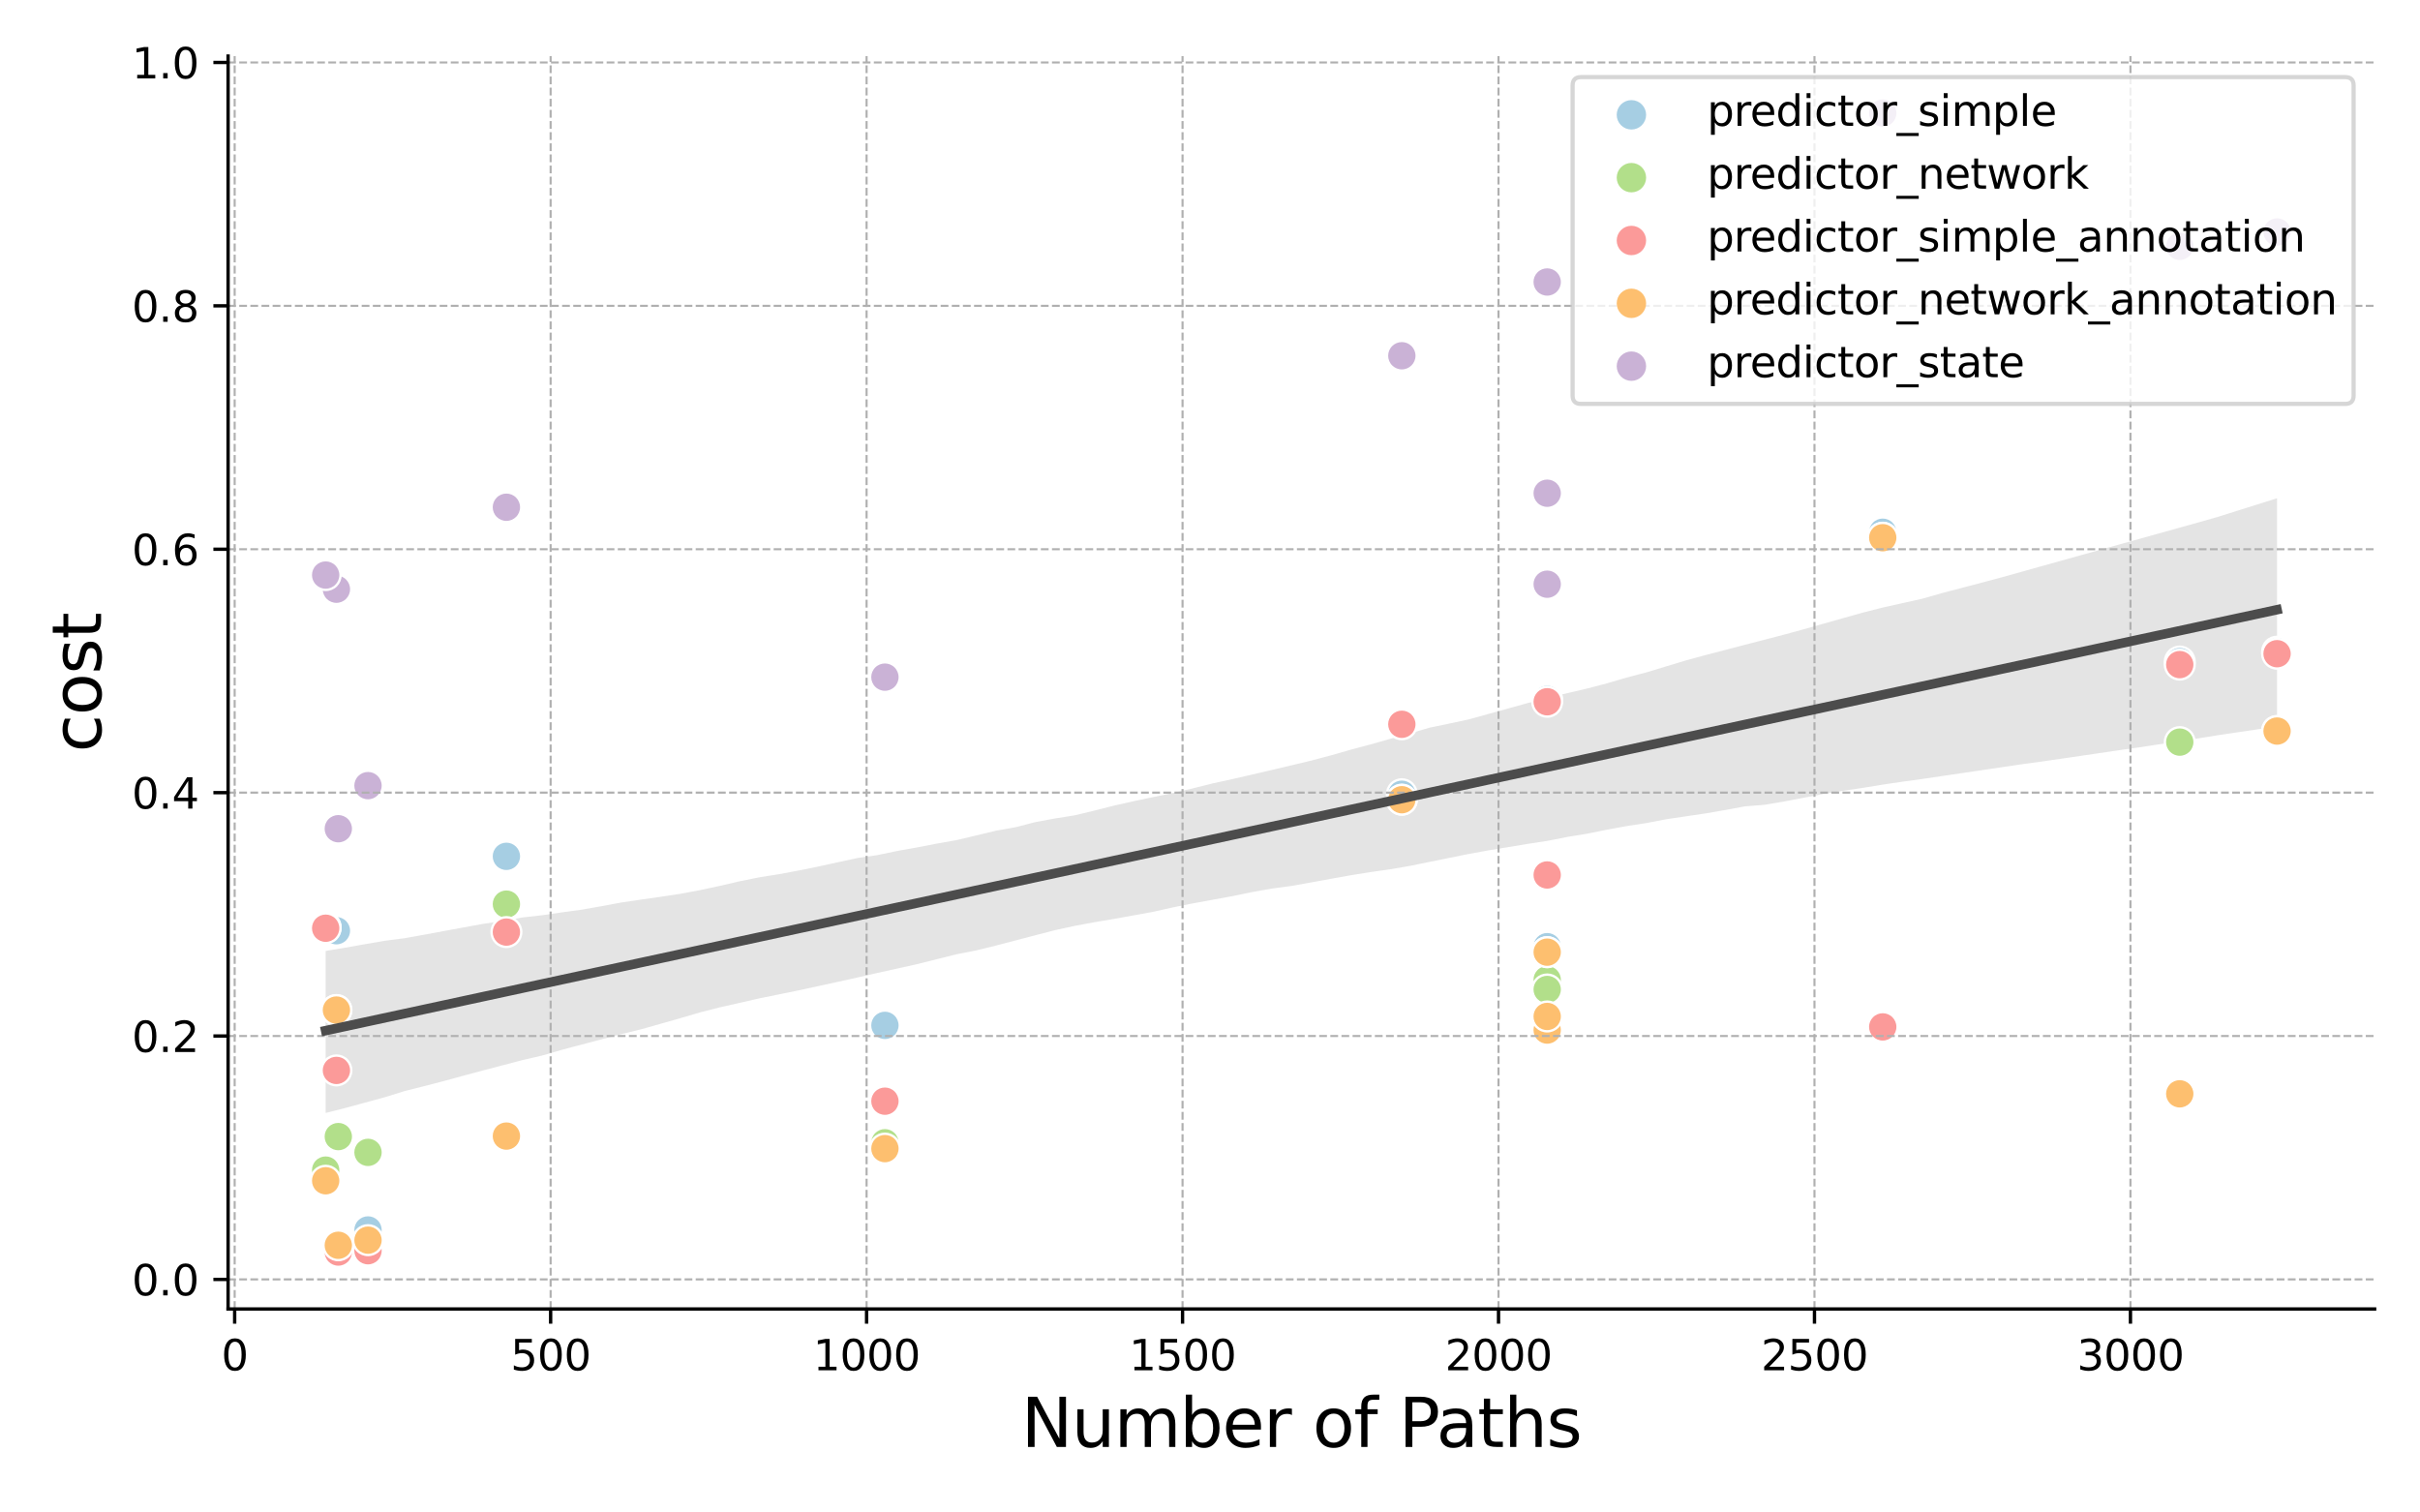 <?xml version="1.0" encoding="utf-8" standalone="no"?>
<!DOCTYPE svg PUBLIC "-//W3C//DTD SVG 1.1//EN"
  "http://www.w3.org/Graphics/SVG/1.1/DTD/svg11.dtd">
<svg xmlns:xlink="http://www.w3.org/1999/xlink" width="576pt" height="360pt" viewBox="0 0 576 360" xmlns="http://www.w3.org/2000/svg" version="1.1">
 <defs>
  <style type="text/css">*{stroke-linejoin: round; stroke-linecap: butt}</style>
 </defs>
 <g id="figure_1">
  <g id="patch_1">
   <path d="M 0 360 
L 576 360 
L 576 0 
L 0 0 
z
" style="fill: #ffffff"/>
  </g>
  <g id="axes_1">
   <g id="patch_2">
    <path d="M 54.29 311.56 
L 565.2 311.56 
L 565.2 13.354 
L 54.29 13.354 
z
" style="fill: #ffffff"/>
   </g>
   <g id="PathCollection_1">
    <defs>
     <path id="mce4af99fe0" d="M 0 3 
C 0.796 3 1.559 2.684 2.121 2.121 
C 2.684 1.559 3 0.796 3 0 
C 3 -0.796 2.684 -1.559 2.121 -2.121 
C 1.559 -2.684 0.796 -3 0 -3 
C -0.796 -3 -1.559 -2.684 -2.121 -2.121 
C -2.684 -1.559 -3 -0.796 -3 0 
C -3 0.796 -2.684 1.559 -2.121 2.121 
C -1.559 2.684 -0.796 3 0 3 
z
" style="stroke: #4c4c4c; stroke-opacity: 0.8"/>
    </defs>
    <g clip-path="url(#p6510acc2e7)">
     <use xlink:href="#mce4af99fe0" x="368.254" y="226.125" style="fill: #4c4c4c; fill-opacity: 0.8; stroke: #4c4c4c; stroke-opacity: 0.8"/>
     <use xlink:href="#mce4af99fe0" x="368.254" y="233.194" style="fill: #4c4c4c; fill-opacity: 0.8; stroke: #4c4c4c; stroke-opacity: 0.8"/>
     <use xlink:href="#mce4af99fe0" x="368.254" y="226.508" style="fill: #4c4c4c; fill-opacity: 0.8; stroke: #4c4c4c; stroke-opacity: 0.8"/>
     <use xlink:href="#mce4af99fe0" x="368.254" y="245.173" style="fill: #4c4c4c; fill-opacity: 0.8; stroke: #4c4c4c; stroke-opacity: 0.8"/>
     <use xlink:href="#mce4af99fe0" x="368.254" y="139.05" style="fill: #4c4c4c; fill-opacity: 0.8; stroke: #4c4c4c; stroke-opacity: 0.8"/>
     <use xlink:href="#mce4af99fe0" x="333.66" y="189.042" style="fill: #4c4c4c; fill-opacity: 0.8; stroke: #4c4c4c; stroke-opacity: 0.8"/>
     <use xlink:href="#mce4af99fe0" x="333.66" y="190.345" style="fill: #4c4c4c; fill-opacity: 0.8; stroke: #4c4c4c; stroke-opacity: 0.8"/>
     <use xlink:href="#mce4af99fe0" x="333.66" y="172.392" style="fill: #4c4c4c; fill-opacity: 0.8; stroke: #4c4c4c; stroke-opacity: 0.8"/>
     <use xlink:href="#mce4af99fe0" x="333.66" y="190.345" style="fill: #4c4c4c; fill-opacity: 0.8; stroke: #4c4c4c; stroke-opacity: 0.8"/>
     <use xlink:href="#mce4af99fe0" x="333.66" y="84.674" style="fill: #4c4c4c; fill-opacity: 0.8; stroke: #4c4c4c; stroke-opacity: 0.8"/>
     <use xlink:href="#mce4af99fe0" x="518.814" y="157.463" style="fill: #4c4c4c; fill-opacity: 0.8; stroke: #4c4c4c; stroke-opacity: 0.8"/>
     <use xlink:href="#mce4af99fe0" x="518.814" y="176.637" style="fill: #4c4c4c; fill-opacity: 0.8; stroke: #4c4c4c; stroke-opacity: 0.8"/>
     <use xlink:href="#mce4af99fe0" x="518.814" y="158.189" style="fill: #4c4c4c; fill-opacity: 0.8; stroke: #4c4c4c; stroke-opacity: 0.8"/>
     <use xlink:href="#mce4af99fe0" x="518.814" y="260.35" style="fill: #4c4c4c; fill-opacity: 0.8; stroke: #4c4c4c; stroke-opacity: 0.8"/>
     <use xlink:href="#mce4af99fe0" x="518.814" y="58.627" style="fill: #4c4c4c; fill-opacity: 0.8; stroke: #4c4c4c; stroke-opacity: 0.8"/>
     <use xlink:href="#mce4af99fe0" x="80.521" y="297.167" style="fill: #4c4c4c; fill-opacity: 0.8; stroke: #4c4c4c; stroke-opacity: 0.8"/>
     <use xlink:href="#mce4af99fe0" x="80.521" y="270.527" style="fill: #4c4c4c; fill-opacity: 0.8; stroke: #4c4c4c; stroke-opacity: 0.8"/>
     <use xlink:href="#mce4af99fe0" x="80.521" y="298.005" style="fill: #4c4c4c; fill-opacity: 0.8; stroke: #4c4c4c; stroke-opacity: 0.8"/>
     <use xlink:href="#mce4af99fe0" x="80.521" y="296.396" style="fill: #4c4c4c; fill-opacity: 0.8; stroke: #4c4c4c; stroke-opacity: 0.8"/>
     <use xlink:href="#mce4af99fe0" x="80.521" y="197.249" style="fill: #4c4c4c; fill-opacity: 0.8; stroke: #4c4c4c; stroke-opacity: 0.8"/>
     <use xlink:href="#mce4af99fe0" x="87.591" y="292.752" style="fill: #4c4c4c; fill-opacity: 0.8; stroke: #4c4c4c; stroke-opacity: 0.8"/>
     <use xlink:href="#mce4af99fe0" x="87.591" y="274.285" style="fill: #4c4c4c; fill-opacity: 0.8; stroke: #4c4c4c; stroke-opacity: 0.8"/>
     <use xlink:href="#mce4af99fe0" x="87.591" y="297.692" style="fill: #4c4c4c; fill-opacity: 0.8; stroke: #4c4c4c; stroke-opacity: 0.8"/>
     <use xlink:href="#mce4af99fe0" x="87.591" y="295.18" style="fill: #4c4c4c; fill-opacity: 0.8; stroke: #4c4c4c; stroke-opacity: 0.8"/>
     <use xlink:href="#mce4af99fe0" x="87.591" y="186.995" style="fill: #4c4c4c; fill-opacity: 0.8; stroke: #4c4c4c; stroke-opacity: 0.8"/>
     <use xlink:href="#mce4af99fe0" x="210.625" y="244.056" style="fill: #4c4c4c; fill-opacity: 0.8; stroke: #4c4c4c; stroke-opacity: 0.8"/>
     <use xlink:href="#mce4af99fe0" x="210.625" y="271.998" style="fill: #4c4c4c; fill-opacity: 0.8; stroke: #4c4c4c; stroke-opacity: 0.8"/>
     <use xlink:href="#mce4af99fe0" x="210.625" y="262.101" style="fill: #4c4c4c; fill-opacity: 0.8; stroke: #4c4c4c; stroke-opacity: 0.8"/>
     <use xlink:href="#mce4af99fe0" x="210.625" y="273.389" style="fill: #4c4c4c; fill-opacity: 0.8; stroke: #4c4c4c; stroke-opacity: 0.8"/>
     <use xlink:href="#mce4af99fe0" x="210.625" y="161.17" style="fill: #4c4c4c; fill-opacity: 0.8; stroke: #4c4c4c; stroke-opacity: 0.8"/>
     <use xlink:href="#mce4af99fe0" x="368.254" y="225.326" style="fill: #4c4c4c; fill-opacity: 0.8; stroke: #4c4c4c; stroke-opacity: 0.8"/>
     <use xlink:href="#mce4af99fe0" x="368.254" y="226.629" style="fill: #4c4c4c; fill-opacity: 0.8; stroke: #4c4c4c; stroke-opacity: 0.8"/>
     <use xlink:href="#mce4af99fe0" x="368.254" y="208.255" style="fill: #4c4c4c; fill-opacity: 0.8; stroke: #4c4c4c; stroke-opacity: 0.8"/>
     <use xlink:href="#mce4af99fe0" x="368.254" y="226.629" style="fill: #4c4c4c; fill-opacity: 0.8; stroke: #4c4c4c; stroke-opacity: 0.8"/>
     <use xlink:href="#mce4af99fe0" x="368.254" y="117.395" style="fill: #4c4c4c; fill-opacity: 0.8; stroke: #4c4c4c; stroke-opacity: 0.8"/>
     <use xlink:href="#mce4af99fe0" x="541.977" y="155.109" style="fill: #4c4c4c; fill-opacity: 0.8; stroke: #4c4c4c; stroke-opacity: 0.8"/>
     <use xlink:href="#mce4af99fe0" x="541.977" y="174.004" style="fill: #4c4c4c; fill-opacity: 0.8; stroke: #4c4c4c; stroke-opacity: 0.8"/>
     <use xlink:href="#mce4af99fe0" x="541.977" y="155.591" style="fill: #4c4c4c; fill-opacity: 0.8; stroke: #4c4c4c; stroke-opacity: 0.8"/>
     <use xlink:href="#mce4af99fe0" x="541.977" y="174.004" style="fill: #4c4c4c; fill-opacity: 0.8; stroke: #4c4c4c; stroke-opacity: 0.8"/>
     <use xlink:href="#mce4af99fe0" x="541.977" y="55.211" style="fill: #4c4c4c; fill-opacity: 0.8; stroke: #4c4c4c; stroke-opacity: 0.8"/>
     <use xlink:href="#mce4af99fe0" x="80.07" y="221.528" style="fill: #4c4c4c; fill-opacity: 0.8; stroke: #4c4c4c; stroke-opacity: 0.8"/>
     <use xlink:href="#mce4af99fe0" x="80.07" y="240.411" style="fill: #4c4c4c; fill-opacity: 0.8; stroke: #4c4c4c; stroke-opacity: 0.8"/>
     <use xlink:href="#mce4af99fe0" x="80.07" y="254.777" style="fill: #4c4c4c; fill-opacity: 0.8; stroke: #4c4c4c; stroke-opacity: 0.8"/>
     <use xlink:href="#mce4af99fe0" x="80.07" y="240.411" style="fill: #4c4c4c; fill-opacity: 0.8; stroke: #4c4c4c; stroke-opacity: 0.8"/>
     <use xlink:href="#mce4af99fe0" x="80.07" y="140.24" style="fill: #4c4c4c; fill-opacity: 0.8; stroke: #4c4c4c; stroke-opacity: 0.8"/>
     <use xlink:href="#mce4af99fe0" x="77.513" y="220.659" style="fill: #4c4c4c; fill-opacity: 0.8; stroke: #4c4c4c; stroke-opacity: 0.8"/>
     <use xlink:href="#mce4af99fe0" x="77.513" y="278.503" style="fill: #4c4c4c; fill-opacity: 0.8; stroke: #4c4c4c; stroke-opacity: 0.8"/>
     <use xlink:href="#mce4af99fe0" x="77.513" y="220.933" style="fill: #4c4c4c; fill-opacity: 0.8; stroke: #4c4c4c; stroke-opacity: 0.8"/>
     <use xlink:href="#mce4af99fe0" x="77.513" y="281.04" style="fill: #4c4c4c; fill-opacity: 0.8; stroke: #4c4c4c; stroke-opacity: 0.8"/>
     <use xlink:href="#mce4af99fe0" x="77.513" y="136.873" style="fill: #4c4c4c; fill-opacity: 0.8; stroke: #4c4c4c; stroke-opacity: 0.8"/>
     <use xlink:href="#mce4af99fe0" x="368.254" y="166.462" style="fill: #4c4c4c; fill-opacity: 0.8; stroke: #4c4c4c; stroke-opacity: 0.8"/>
     <use xlink:href="#mce4af99fe0" x="368.254" y="235.509" style="fill: #4c4c4c; fill-opacity: 0.8; stroke: #4c4c4c; stroke-opacity: 0.8"/>
     <use xlink:href="#mce4af99fe0" x="368.254" y="167.031" style="fill: #4c4c4c; fill-opacity: 0.8; stroke: #4c4c4c; stroke-opacity: 0.8"/>
     <use xlink:href="#mce4af99fe0" x="368.254" y="241.933" style="fill: #4c4c4c; fill-opacity: 0.8; stroke: #4c4c4c; stroke-opacity: 0.8"/>
     <use xlink:href="#mce4af99fe0" x="368.254" y="67.121" style="fill: #4c4c4c; fill-opacity: 0.8; stroke: #4c4c4c; stroke-opacity: 0.8"/>
     <use xlink:href="#mce4af99fe0" x="120.53" y="203.823" style="fill: #4c4c4c; fill-opacity: 0.8; stroke: #4c4c4c; stroke-opacity: 0.8"/>
     <use xlink:href="#mce4af99fe0" x="120.53" y="215.198" style="fill: #4c4c4c; fill-opacity: 0.8; stroke: #4c4c4c; stroke-opacity: 0.8"/>
     <use xlink:href="#mce4af99fe0" x="120.53" y="221.85" style="fill: #4c4c4c; fill-opacity: 0.8; stroke: #4c4c4c; stroke-opacity: 0.8"/>
     <use xlink:href="#mce4af99fe0" x="120.53" y="270.408" style="fill: #4c4c4c; fill-opacity: 0.8; stroke: #4c4c4c; stroke-opacity: 0.8"/>
     <use xlink:href="#mce4af99fe0" x="120.53" y="120.732" style="fill: #4c4c4c; fill-opacity: 0.8; stroke: #4c4c4c; stroke-opacity: 0.8"/>
     <use xlink:href="#mce4af99fe0" x="448.121" y="126.68" style="fill: #4c4c4c; fill-opacity: 0.8; stroke: #4c4c4c; stroke-opacity: 0.8"/>
     <use xlink:href="#mce4af99fe0" x="448.121" y="127.984" style="fill: #4c4c4c; fill-opacity: 0.8; stroke: #4c4c4c; stroke-opacity: 0.8"/>
     <use xlink:href="#mce4af99fe0" x="448.121" y="244.419" style="fill: #4c4c4c; fill-opacity: 0.8; stroke: #4c4c4c; stroke-opacity: 0.8"/>
     <use xlink:href="#mce4af99fe0" x="448.121" y="127.984" style="fill: #4c4c4c; fill-opacity: 0.8; stroke: #4c4c4c; stroke-opacity: 0.8"/>
     <use xlink:href="#mce4af99fe0" x="448.121" y="26.909" style="fill: #4c4c4c; fill-opacity: 0.8; stroke: #4c4c4c; stroke-opacity: 0.8"/>
    </g>
   </g>
   <g id="PolyCollection_1">
    <path d="M 77.513 226.344 
L 77.513 264.901 
L 82.205 263.718 
L 86.896 262.44 
L 91.588 261.159 
L 96.279 259.703 
L 100.971 258.521 
L 105.662 257.303 
L 110.354 256.021 
L 115.046 254.767 
L 119.737 253.533 
L 124.429 252.302 
L 129.12 251.218 
L 133.812 249.856 
L 138.503 248.609 
L 143.195 247.374 
L 147.886 246.139 
L 152.578 244.998 
L 157.27 243.671 
L 161.961 242.337 
L 166.653 240.961 
L 171.344 239.763 
L 176.036 238.704 
L 180.727 237.632 
L 185.419 236.675 
L 190.11 235.72 
L 194.802 234.701 
L 199.494 233.681 
L 204.185 232.643 
L 208.877 231.568 
L 213.568 230.529 
L 218.26 229.491 
L 222.951 228.314 
L 227.643 227.137 
L 232.334 226.22 
L 237.026 225.071 
L 241.717 223.843 
L 246.409 222.615 
L 251.101 221.4 
L 255.792 220.376 
L 260.484 219.501 
L 265.175 218.715 
L 269.867 217.867 
L 274.558 217.011 
L 279.25 215.96 
L 283.941 215.015 
L 288.633 214.16 
L 293.325 213.3 
L 298.016 212.328 
L 302.708 211.498 
L 307.399 210.87 
L 312.091 210.026 
L 316.782 209.178 
L 321.474 208.327 
L 326.165 207.578 
L 330.857 206.914 
L 335.549 206.102 
L 340.24 205.152 
L 344.932 204.197 
L 349.623 203.25 
L 354.315 202.4 
L 359.006 201.624 
L 363.698 200.845 
L 368.389 200.129 
L 373.081 199.197 
L 377.773 198.437 
L 382.464 197.48 
L 387.156 196.625 
L 391.847 195.906 
L 396.539 195.001 
L 401.23 194.308 
L 405.922 193.612 
L 410.613 192.802 
L 415.305 191.935 
L 419.996 191.552 
L 424.688 190.762 
L 429.38 189.867 
L 434.071 188.976 
L 438.763 188.217 
L 443.454 187.522 
L 448.146 186.749 
L 452.837 186.055 
L 457.529 185.412 
L 462.22 184.716 
L 466.912 184.022 
L 471.604 183.328 
L 476.295 182.633 
L 480.987 181.938 
L 485.678 181.303 
L 490.37 180.624 
L 495.061 179.937 
L 499.753 179.244 
L 504.444 178.551 
L 509.136 177.889 
L 513.828 177.171 
L 518.519 176.479 
L 523.211 175.751 
L 527.902 174.991 
L 532.594 174.297 
L 537.285 173.602 
L 541.977 172.907 
L 541.977 118.588 
L 541.977 118.588 
L 537.285 120.065 
L 532.594 121.543 
L 527.902 123.02 
L 523.211 124.357 
L 518.519 125.665 
L 513.828 126.974 
L 509.136 128.282 
L 504.444 129.591 
L 499.753 130.899 
L 495.061 132.21 
L 490.37 133.522 
L 485.678 134.833 
L 480.987 136.144 
L 476.295 137.455 
L 471.604 138.702 
L 466.912 139.935 
L 462.22 141.17 
L 457.529 142.505 
L 452.837 143.552 
L 448.146 144.601 
L 443.454 145.79 
L 438.763 147.111 
L 434.071 148.435 
L 429.38 149.761 
L 424.688 151.043 
L 419.996 152.261 
L 415.305 153.478 
L 410.613 154.701 
L 405.922 155.926 
L 401.23 157.201 
L 396.539 158.622 
L 391.847 160.044 
L 387.156 161.274 
L 382.464 162.652 
L 377.773 163.883 
L 373.081 164.973 
L 368.389 166.065 
L 363.698 167.315 
L 359.006 168.618 
L 354.315 169.923 
L 349.623 171.222 
L 344.932 172.228 
L 340.24 173.205 
L 335.549 174.573 
L 330.857 175.865 
L 326.165 177.2 
L 321.474 178.447 
L 316.782 179.796 
L 312.091 181.034 
L 307.399 182.162 
L 302.708 183.264 
L 298.016 184.366 
L 293.325 185.44 
L 288.633 186.467 
L 283.941 187.643 
L 279.25 188.73 
L 274.558 189.703 
L 269.867 190.689 
L 265.175 191.745 
L 260.484 192.934 
L 255.792 194.067 
L 251.101 194.81 
L 246.409 195.679 
L 241.717 196.895 
L 237.026 197.726 
L 232.334 198.861 
L 227.643 199.971 
L 222.951 200.797 
L 218.26 201.703 
L 213.568 202.542 
L 208.877 203.525 
L 204.185 204.207 
L 199.494 205.215 
L 194.802 206.246 
L 190.11 207.2 
L 185.419 208.071 
L 180.727 208.816 
L 176.036 209.766 
L 171.344 210.852 
L 166.653 211.86 
L 161.961 212.741 
L 157.27 213.449 
L 152.578 214.12 
L 147.886 214.809 
L 143.195 215.684 
L 138.503 216.512 
L 133.812 217.154 
L 129.12 217.832 
L 124.429 218.364 
L 119.737 219.199 
L 115.046 219.887 
L 110.354 220.739 
L 105.662 221.607 
L 100.971 222.475 
L 96.279 223.313 
L 91.588 223.922 
L 86.896 224.727 
L 82.205 225.561 
L 77.513 226.344 
z
" clip-path="url(#p6510acc2e7)" style="fill: #4c4c4c; fill-opacity: 0.15"/>
   </g>
   <g id="PathCollection_2">
    <defs>
     <path id="C0_0_4a0104bae9" d="M 0 3.536 
C 0.938 3.536 1.837 3.163 2.5 2.5 
C 3.163 1.837 3.536 0.938 3.536 -0 
C 3.536 -0.938 3.163 -1.837 2.5 -2.5 
C 1.837 -3.163 0.938 -3.536 0 -3.536 
C -0.938 -3.536 -1.837 -3.163 -2.5 -2.5 
C -3.163 -1.837 -3.536 -0.938 -3.536 0 
C -3.536 0.938 -3.163 1.837 -2.5 2.5 
C -1.837 3.163 -0.938 3.536 0 3.536 
z
"/>
    </defs>
    <g clip-path="url(#p6510acc2e7)">
     <use xlink:href="#C0_0_4a0104bae9" x="368.254" y="226.125" style="fill: #a6cee3; stroke: #ffffff; stroke-width: 0.566"/>
    </g>
    <g clip-path="url(#p6510acc2e7)">
     <use xlink:href="#C0_0_4a0104bae9" x="368.254" y="233.194" style="fill: #b2df8a; stroke: #ffffff; stroke-width: 0.566"/>
    </g>
    <g clip-path="url(#p6510acc2e7)">
     <use xlink:href="#C0_0_4a0104bae9" x="368.254" y="226.508" style="fill: #fb9a99; stroke: #ffffff; stroke-width: 0.566"/>
    </g>
    <g clip-path="url(#p6510acc2e7)">
     <use xlink:href="#C0_0_4a0104bae9" x="368.254" y="245.173" style="fill: #fdbf6f; stroke: #ffffff; stroke-width: 0.566"/>
    </g>
    <g clip-path="url(#p6510acc2e7)">
     <use xlink:href="#C0_0_4a0104bae9" x="368.254" y="139.05" style="fill: #cab2d6; stroke: #ffffff; stroke-width: 0.566"/>
    </g>
    <g clip-path="url(#p6510acc2e7)">
     <use xlink:href="#C0_0_4a0104bae9" x="333.66" y="189.042" style="fill: #a6cee3; stroke: #ffffff; stroke-width: 0.566"/>
    </g>
    <g clip-path="url(#p6510acc2e7)">
     <use xlink:href="#C0_0_4a0104bae9" x="333.66" y="190.345" style="fill: #b2df8a; stroke: #ffffff; stroke-width: 0.566"/>
    </g>
    <g clip-path="url(#p6510acc2e7)">
     <use xlink:href="#C0_0_4a0104bae9" x="333.66" y="172.392" style="fill: #fb9a99; stroke: #ffffff; stroke-width: 0.566"/>
    </g>
    <g clip-path="url(#p6510acc2e7)">
     <use xlink:href="#C0_0_4a0104bae9" x="333.66" y="190.345" style="fill: #fdbf6f; stroke: #ffffff; stroke-width: 0.566"/>
    </g>
    <g clip-path="url(#p6510acc2e7)">
     <use xlink:href="#C0_0_4a0104bae9" x="333.66" y="84.674" style="fill: #cab2d6; stroke: #ffffff; stroke-width: 0.566"/>
    </g>
    <g clip-path="url(#p6510acc2e7)">
     <use xlink:href="#C0_0_4a0104bae9" x="518.814" y="157.463" style="fill: #a6cee3; stroke: #ffffff; stroke-width: 0.566"/>
    </g>
    <g clip-path="url(#p6510acc2e7)">
     <use xlink:href="#C0_0_4a0104bae9" x="518.814" y="176.637" style="fill: #b2df8a; stroke: #ffffff; stroke-width: 0.566"/>
    </g>
    <g clip-path="url(#p6510acc2e7)">
     <use xlink:href="#C0_0_4a0104bae9" x="518.814" y="158.189" style="fill: #fb9a99; stroke: #ffffff; stroke-width: 0.566"/>
    </g>
    <g clip-path="url(#p6510acc2e7)">
     <use xlink:href="#C0_0_4a0104bae9" x="518.814" y="260.35" style="fill: #fdbf6f; stroke: #ffffff; stroke-width: 0.566"/>
    </g>
    <g clip-path="url(#p6510acc2e7)">
     <use xlink:href="#C0_0_4a0104bae9" x="518.814" y="58.627" style="fill: #cab2d6; stroke: #ffffff; stroke-width: 0.566"/>
    </g>
    <g clip-path="url(#p6510acc2e7)">
     <use xlink:href="#C0_0_4a0104bae9" x="80.521" y="297.167" style="fill: #a6cee3; stroke: #ffffff; stroke-width: 0.566"/>
    </g>
    <g clip-path="url(#p6510acc2e7)">
     <use xlink:href="#C0_0_4a0104bae9" x="80.521" y="270.527" style="fill: #b2df8a; stroke: #ffffff; stroke-width: 0.566"/>
    </g>
    <g clip-path="url(#p6510acc2e7)">
     <use xlink:href="#C0_0_4a0104bae9" x="80.521" y="298.005" style="fill: #fb9a99; stroke: #ffffff; stroke-width: 0.566"/>
    </g>
    <g clip-path="url(#p6510acc2e7)">
     <use xlink:href="#C0_0_4a0104bae9" x="80.521" y="296.396" style="fill: #fdbf6f; stroke: #ffffff; stroke-width: 0.566"/>
    </g>
    <g clip-path="url(#p6510acc2e7)">
     <use xlink:href="#C0_0_4a0104bae9" x="80.521" y="197.249" style="fill: #cab2d6; stroke: #ffffff; stroke-width: 0.566"/>
    </g>
    <g clip-path="url(#p6510acc2e7)">
     <use xlink:href="#C0_0_4a0104bae9" x="87.591" y="292.752" style="fill: #a6cee3; stroke: #ffffff; stroke-width: 0.566"/>
    </g>
    <g clip-path="url(#p6510acc2e7)">
     <use xlink:href="#C0_0_4a0104bae9" x="87.591" y="274.285" style="fill: #b2df8a; stroke: #ffffff; stroke-width: 0.566"/>
    </g>
    <g clip-path="url(#p6510acc2e7)">
     <use xlink:href="#C0_0_4a0104bae9" x="87.591" y="297.692" style="fill: #fb9a99; stroke: #ffffff; stroke-width: 0.566"/>
    </g>
    <g clip-path="url(#p6510acc2e7)">
     <use xlink:href="#C0_0_4a0104bae9" x="87.591" y="295.18" style="fill: #fdbf6f; stroke: #ffffff; stroke-width: 0.566"/>
    </g>
    <g clip-path="url(#p6510acc2e7)">
     <use xlink:href="#C0_0_4a0104bae9" x="87.591" y="186.995" style="fill: #cab2d6; stroke: #ffffff; stroke-width: 0.566"/>
    </g>
    <g clip-path="url(#p6510acc2e7)">
     <use xlink:href="#C0_0_4a0104bae9" x="210.625" y="244.056" style="fill: #a6cee3; stroke: #ffffff; stroke-width: 0.566"/>
    </g>
    <g clip-path="url(#p6510acc2e7)">
     <use xlink:href="#C0_0_4a0104bae9" x="210.625" y="271.998" style="fill: #b2df8a; stroke: #ffffff; stroke-width: 0.566"/>
    </g>
    <g clip-path="url(#p6510acc2e7)">
     <use xlink:href="#C0_0_4a0104bae9" x="210.625" y="262.101" style="fill: #fb9a99; stroke: #ffffff; stroke-width: 0.566"/>
    </g>
    <g clip-path="url(#p6510acc2e7)">
     <use xlink:href="#C0_0_4a0104bae9" x="210.625" y="273.389" style="fill: #fdbf6f; stroke: #ffffff; stroke-width: 0.566"/>
    </g>
    <g clip-path="url(#p6510acc2e7)">
     <use xlink:href="#C0_0_4a0104bae9" x="210.625" y="161.17" style="fill: #cab2d6; stroke: #ffffff; stroke-width: 0.566"/>
    </g>
    <g clip-path="url(#p6510acc2e7)">
     <use xlink:href="#C0_0_4a0104bae9" x="368.254" y="225.326" style="fill: #a6cee3; stroke: #ffffff; stroke-width: 0.566"/>
    </g>
    <g clip-path="url(#p6510acc2e7)">
     <use xlink:href="#C0_0_4a0104bae9" x="368.254" y="226.629" style="fill: #b2df8a; stroke: #ffffff; stroke-width: 0.566"/>
    </g>
    <g clip-path="url(#p6510acc2e7)">
     <use xlink:href="#C0_0_4a0104bae9" x="368.254" y="208.255" style="fill: #fb9a99; stroke: #ffffff; stroke-width: 0.566"/>
    </g>
    <g clip-path="url(#p6510acc2e7)">
     <use xlink:href="#C0_0_4a0104bae9" x="368.254" y="226.629" style="fill: #fdbf6f; stroke: #ffffff; stroke-width: 0.566"/>
    </g>
    <g clip-path="url(#p6510acc2e7)">
     <use xlink:href="#C0_0_4a0104bae9" x="368.254" y="117.395" style="fill: #cab2d6; stroke: #ffffff; stroke-width: 0.566"/>
    </g>
    <g clip-path="url(#p6510acc2e7)">
     <use xlink:href="#C0_0_4a0104bae9" x="541.977" y="155.109" style="fill: #a6cee3; stroke: #ffffff; stroke-width: 0.566"/>
    </g>
    <g clip-path="url(#p6510acc2e7)">
     <use xlink:href="#C0_0_4a0104bae9" x="541.977" y="174.004" style="fill: #b2df8a; stroke: #ffffff; stroke-width: 0.566"/>
    </g>
    <g clip-path="url(#p6510acc2e7)">
     <use xlink:href="#C0_0_4a0104bae9" x="541.977" y="155.591" style="fill: #fb9a99; stroke: #ffffff; stroke-width: 0.566"/>
    </g>
    <g clip-path="url(#p6510acc2e7)">
     <use xlink:href="#C0_0_4a0104bae9" x="541.977" y="174.004" style="fill: #fdbf6f; stroke: #ffffff; stroke-width: 0.566"/>
    </g>
    <g clip-path="url(#p6510acc2e7)">
     <use xlink:href="#C0_0_4a0104bae9" x="541.977" y="55.211" style="fill: #cab2d6; stroke: #ffffff; stroke-width: 0.566"/>
    </g>
    <g clip-path="url(#p6510acc2e7)">
     <use xlink:href="#C0_0_4a0104bae9" x="80.07" y="221.528" style="fill: #a6cee3; stroke: #ffffff; stroke-width: 0.566"/>
    </g>
    <g clip-path="url(#p6510acc2e7)">
     <use xlink:href="#C0_0_4a0104bae9" x="80.07" y="240.411" style="fill: #b2df8a; stroke: #ffffff; stroke-width: 0.566"/>
    </g>
    <g clip-path="url(#p6510acc2e7)">
     <use xlink:href="#C0_0_4a0104bae9" x="80.07" y="254.777" style="fill: #fb9a99; stroke: #ffffff; stroke-width: 0.566"/>
    </g>
    <g clip-path="url(#p6510acc2e7)">
     <use xlink:href="#C0_0_4a0104bae9" x="80.07" y="240.411" style="fill: #fdbf6f; stroke: #ffffff; stroke-width: 0.566"/>
    </g>
    <g clip-path="url(#p6510acc2e7)">
     <use xlink:href="#C0_0_4a0104bae9" x="80.07" y="140.24" style="fill: #cab2d6; stroke: #ffffff; stroke-width: 0.566"/>
    </g>
    <g clip-path="url(#p6510acc2e7)">
     <use xlink:href="#C0_0_4a0104bae9" x="77.513" y="220.659" style="fill: #a6cee3; stroke: #ffffff; stroke-width: 0.566"/>
    </g>
    <g clip-path="url(#p6510acc2e7)">
     <use xlink:href="#C0_0_4a0104bae9" x="77.513" y="278.503" style="fill: #b2df8a; stroke: #ffffff; stroke-width: 0.566"/>
    </g>
    <g clip-path="url(#p6510acc2e7)">
     <use xlink:href="#C0_0_4a0104bae9" x="77.513" y="220.933" style="fill: #fb9a99; stroke: #ffffff; stroke-width: 0.566"/>
    </g>
    <g clip-path="url(#p6510acc2e7)">
     <use xlink:href="#C0_0_4a0104bae9" x="77.513" y="281.04" style="fill: #fdbf6f; stroke: #ffffff; stroke-width: 0.566"/>
    </g>
    <g clip-path="url(#p6510acc2e7)">
     <use xlink:href="#C0_0_4a0104bae9" x="77.513" y="136.873" style="fill: #cab2d6; stroke: #ffffff; stroke-width: 0.566"/>
    </g>
    <g clip-path="url(#p6510acc2e7)">
     <use xlink:href="#C0_0_4a0104bae9" x="368.254" y="166.462" style="fill: #a6cee3; stroke: #ffffff; stroke-width: 0.566"/>
    </g>
    <g clip-path="url(#p6510acc2e7)">
     <use xlink:href="#C0_0_4a0104bae9" x="368.254" y="235.509" style="fill: #b2df8a; stroke: #ffffff; stroke-width: 0.566"/>
    </g>
    <g clip-path="url(#p6510acc2e7)">
     <use xlink:href="#C0_0_4a0104bae9" x="368.254" y="167.031" style="fill: #fb9a99; stroke: #ffffff; stroke-width: 0.566"/>
    </g>
    <g clip-path="url(#p6510acc2e7)">
     <use xlink:href="#C0_0_4a0104bae9" x="368.254" y="241.933" style="fill: #fdbf6f; stroke: #ffffff; stroke-width: 0.566"/>
    </g>
    <g clip-path="url(#p6510acc2e7)">
     <use xlink:href="#C0_0_4a0104bae9" x="368.254" y="67.121" style="fill: #cab2d6; stroke: #ffffff; stroke-width: 0.566"/>
    </g>
    <g clip-path="url(#p6510acc2e7)">
     <use xlink:href="#C0_0_4a0104bae9" x="120.53" y="203.823" style="fill: #a6cee3; stroke: #ffffff; stroke-width: 0.566"/>
    </g>
    <g clip-path="url(#p6510acc2e7)">
     <use xlink:href="#C0_0_4a0104bae9" x="120.53" y="215.198" style="fill: #b2df8a; stroke: #ffffff; stroke-width: 0.566"/>
    </g>
    <g clip-path="url(#p6510acc2e7)">
     <use xlink:href="#C0_0_4a0104bae9" x="120.53" y="221.85" style="fill: #fb9a99; stroke: #ffffff; stroke-width: 0.566"/>
    </g>
    <g clip-path="url(#p6510acc2e7)">
     <use xlink:href="#C0_0_4a0104bae9" x="120.53" y="270.408" style="fill: #fdbf6f; stroke: #ffffff; stroke-width: 0.566"/>
    </g>
    <g clip-path="url(#p6510acc2e7)">
     <use xlink:href="#C0_0_4a0104bae9" x="120.53" y="120.732" style="fill: #cab2d6; stroke: #ffffff; stroke-width: 0.566"/>
    </g>
    <g clip-path="url(#p6510acc2e7)">
     <use xlink:href="#C0_0_4a0104bae9" x="448.121" y="126.68" style="fill: #a6cee3; stroke: #ffffff; stroke-width: 0.566"/>
    </g>
    <g clip-path="url(#p6510acc2e7)">
     <use xlink:href="#C0_0_4a0104bae9" x="448.121" y="127.984" style="fill: #b2df8a; stroke: #ffffff; stroke-width: 0.566"/>
    </g>
    <g clip-path="url(#p6510acc2e7)">
     <use xlink:href="#C0_0_4a0104bae9" x="448.121" y="244.419" style="fill: #fb9a99; stroke: #ffffff; stroke-width: 0.566"/>
    </g>
    <g clip-path="url(#p6510acc2e7)">
     <use xlink:href="#C0_0_4a0104bae9" x="448.121" y="127.984" style="fill: #fdbf6f; stroke: #ffffff; stroke-width: 0.566"/>
    </g>
    <g clip-path="url(#p6510acc2e7)">
     <use xlink:href="#C0_0_4a0104bae9" x="448.121" y="26.909" style="fill: #cab2d6; stroke: #ffffff; stroke-width: 0.566"/>
    </g>
   </g>
   <g id="PathCollection_3"/>
   <g id="PathCollection_4"/>
   <g id="PathCollection_5"/>
   <g id="PathCollection_6"/>
   <g id="PathCollection_7"/>
   <g id="matplotlib.axis_1">
    <g id="xtick_1">
     <g id="line2d_1">
      <path d="M 55.854 311.56 
L 55.854 13.354 
" clip-path="url(#p6510acc2e7)" style="fill: none; stroke-dasharray: 1.85,0.8; stroke-dashoffset: 0; stroke: #b0b0b0; stroke-width: 0.5"/>
     </g>
     <g id="line2d_2">
      <defs>
       <path id="m6bc6500604" d="M 0 0 
L 0 3.5 
" style="stroke: #000000; stroke-width: 0.8"/>
      </defs>
      <g>
       <use xlink:href="#m6bc6500604" x="55.854" y="311.56" style="stroke: #000000; stroke-width: 0.8"/>
      </g>
     </g>
     <g id="text_1">
      <!-- 0 -->
      <g transform="translate(52.673 326.158) scale(0.1 -0.1)">
       <defs>
        <path id="DejaVuSans-30" d="M 2034 4250 
Q 1547 4250 1301 3770 
Q 1056 3291 1056 2328 
Q 1056 1369 1301 889 
Q 1547 409 2034 409 
Q 2525 409 2770 889 
Q 3016 1369 3016 2328 
Q 3016 3291 2770 3770 
Q 2525 4250 2034 4250 
z
M 2034 4750 
Q 2819 4750 3233 4129 
Q 3647 3509 3647 2328 
Q 3647 1150 3233 529 
Q 2819 -91 2034 -91 
Q 1250 -91 836 529 
Q 422 1150 422 2328 
Q 422 3509 836 4129 
Q 1250 4750 2034 4750 
z
" transform="scale(0.016)"/>
       </defs>
       <use xlink:href="#DejaVuSans-30"/>
      </g>
     </g>
    </g>
    <g id="xtick_2">
     <g id="line2d_3">
      <path d="M 131.059 311.56 
L 131.059 13.354 
" clip-path="url(#p6510acc2e7)" style="fill: none; stroke-dasharray: 1.85,0.8; stroke-dashoffset: 0; stroke: #b0b0b0; stroke-width: 0.5"/>
     </g>
     <g id="line2d_4">
      <g>
       <use xlink:href="#m6bc6500604" x="131.059" y="311.56" style="stroke: #000000; stroke-width: 0.8"/>
      </g>
     </g>
     <g id="text_2">
      <!-- 500 -->
      <g transform="translate(121.515 326.158) scale(0.1 -0.1)">
       <defs>
        <path id="DejaVuSans-35" d="M 691 4666 
L 3169 4666 
L 3169 4134 
L 1269 4134 
L 1269 2991 
Q 1406 3038 1543 3061 
Q 1681 3084 1819 3084 
Q 2600 3084 3056 2656 
Q 3513 2228 3513 1497 
Q 3513 744 3044 326 
Q 2575 -91 1722 -91 
Q 1428 -91 1123 -41 
Q 819 9 494 109 
L 494 744 
Q 775 591 1075 516 
Q 1375 441 1709 441 
Q 2250 441 2565 725 
Q 2881 1009 2881 1497 
Q 2881 1984 2565 2268 
Q 2250 2553 1709 2553 
Q 1456 2553 1204 2497 
Q 953 2441 691 2322 
L 691 4666 
z
" transform="scale(0.016)"/>
       </defs>
       <use xlink:href="#DejaVuSans-35"/>
       <use xlink:href="#DejaVuSans-30" x="63.623"/>
       <use xlink:href="#DejaVuSans-30" x="127.246"/>
      </g>
     </g>
    </g>
    <g id="xtick_3">
     <g id="line2d_5">
      <path d="M 206.263 311.56 
L 206.263 13.354 
" clip-path="url(#p6510acc2e7)" style="fill: none; stroke-dasharray: 1.85,0.8; stroke-dashoffset: 0; stroke: #b0b0b0; stroke-width: 0.5"/>
     </g>
     <g id="line2d_6">
      <g>
       <use xlink:href="#m6bc6500604" x="206.263" y="311.56" style="stroke: #000000; stroke-width: 0.8"/>
      </g>
     </g>
     <g id="text_3">
      <!-- 1000 -->
      <g transform="translate(193.538 326.158) scale(0.1 -0.1)">
       <defs>
        <path id="DejaVuSans-31" d="M 794 531 
L 1825 531 
L 1825 4091 
L 703 3866 
L 703 4441 
L 1819 4666 
L 2450 4666 
L 2450 531 
L 3481 531 
L 3481 0 
L 794 0 
L 794 531 
z
" transform="scale(0.016)"/>
       </defs>
       <use xlink:href="#DejaVuSans-31"/>
       <use xlink:href="#DejaVuSans-30" x="63.623"/>
       <use xlink:href="#DejaVuSans-30" x="127.246"/>
       <use xlink:href="#DejaVuSans-30" x="190.869"/>
      </g>
     </g>
    </g>
    <g id="xtick_4">
     <g id="line2d_7">
      <path d="M 281.468 311.56 
L 281.468 13.354 
" clip-path="url(#p6510acc2e7)" style="fill: none; stroke-dasharray: 1.85,0.8; stroke-dashoffset: 0; stroke: #b0b0b0; stroke-width: 0.5"/>
     </g>
     <g id="line2d_8">
      <g>
       <use xlink:href="#m6bc6500604" x="281.468" y="311.56" style="stroke: #000000; stroke-width: 0.8"/>
      </g>
     </g>
     <g id="text_4">
      <!-- 1500 -->
      <g transform="translate(268.743 326.158) scale(0.1 -0.1)">
       <use xlink:href="#DejaVuSans-31"/>
       <use xlink:href="#DejaVuSans-35" x="63.623"/>
       <use xlink:href="#DejaVuSans-30" x="127.246"/>
       <use xlink:href="#DejaVuSans-30" x="190.869"/>
      </g>
     </g>
    </g>
    <g id="xtick_5">
     <g id="line2d_9">
      <path d="M 356.673 311.56 
L 356.673 13.354 
" clip-path="url(#p6510acc2e7)" style="fill: none; stroke-dasharray: 1.85,0.8; stroke-dashoffset: 0; stroke: #b0b0b0; stroke-width: 0.5"/>
     </g>
     <g id="line2d_10">
      <g>
       <use xlink:href="#m6bc6500604" x="356.673" y="311.56" style="stroke: #000000; stroke-width: 0.8"/>
      </g>
     </g>
     <g id="text_5">
      <!-- 2000 -->
      <g transform="translate(343.948 326.158) scale(0.1 -0.1)">
       <defs>
        <path id="DejaVuSans-32" d="M 1228 531 
L 3431 531 
L 3431 0 
L 469 0 
L 469 531 
Q 828 903 1448 1529 
Q 2069 2156 2228 2338 
Q 2531 2678 2651 2914 
Q 2772 3150 2772 3378 
Q 2772 3750 2511 3984 
Q 2250 4219 1831 4219 
Q 1534 4219 1204 4116 
Q 875 4013 500 3803 
L 500 4441 
Q 881 4594 1212 4672 
Q 1544 4750 1819 4750 
Q 2544 4750 2975 4387 
Q 3406 4025 3406 3419 
Q 3406 3131 3298 2873 
Q 3191 2616 2906 2266 
Q 2828 2175 2409 1742 
Q 1991 1309 1228 531 
z
" transform="scale(0.016)"/>
       </defs>
       <use xlink:href="#DejaVuSans-32"/>
       <use xlink:href="#DejaVuSans-30" x="63.623"/>
       <use xlink:href="#DejaVuSans-30" x="127.246"/>
       <use xlink:href="#DejaVuSans-30" x="190.869"/>
      </g>
     </g>
    </g>
    <g id="xtick_6">
     <g id="line2d_11">
      <path d="M 431.877 311.56 
L 431.877 13.354 
" clip-path="url(#p6510acc2e7)" style="fill: none; stroke-dasharray: 1.85,0.8; stroke-dashoffset: 0; stroke: #b0b0b0; stroke-width: 0.5"/>
     </g>
     <g id="line2d_12">
      <g>
       <use xlink:href="#m6bc6500604" x="431.877" y="311.56" style="stroke: #000000; stroke-width: 0.8"/>
      </g>
     </g>
     <g id="text_6">
      <!-- 2500 -->
      <g transform="translate(419.152 326.158) scale(0.1 -0.1)">
       <use xlink:href="#DejaVuSans-32"/>
       <use xlink:href="#DejaVuSans-35" x="63.623"/>
       <use xlink:href="#DejaVuSans-30" x="127.246"/>
       <use xlink:href="#DejaVuSans-30" x="190.869"/>
      </g>
     </g>
    </g>
    <g id="xtick_7">
     <g id="line2d_13">
      <path d="M 507.082 311.56 
L 507.082 13.354 
" clip-path="url(#p6510acc2e7)" style="fill: none; stroke-dasharray: 1.85,0.8; stroke-dashoffset: 0; stroke: #b0b0b0; stroke-width: 0.5"/>
     </g>
     <g id="line2d_14">
      <g>
       <use xlink:href="#m6bc6500604" x="507.082" y="311.56" style="stroke: #000000; stroke-width: 0.8"/>
      </g>
     </g>
     <g id="text_7">
      <!-- 3000 -->
      <g transform="translate(494.357 326.158) scale(0.1 -0.1)">
       <defs>
        <path id="DejaVuSans-33" d="M 2597 2516 
Q 3050 2419 3304 2112 
Q 3559 1806 3559 1356 
Q 3559 666 3084 287 
Q 2609 -91 1734 -91 
Q 1441 -91 1130 -33 
Q 819 25 488 141 
L 488 750 
Q 750 597 1062 519 
Q 1375 441 1716 441 
Q 2309 441 2620 675 
Q 2931 909 2931 1356 
Q 2931 1769 2642 2001 
Q 2353 2234 1838 2234 
L 1294 2234 
L 1294 2753 
L 1863 2753 
Q 2328 2753 2575 2939 
Q 2822 3125 2822 3475 
Q 2822 3834 2567 4026 
Q 2313 4219 1838 4219 
Q 1578 4219 1281 4162 
Q 984 4106 628 3988 
L 628 4550 
Q 988 4650 1302 4700 
Q 1616 4750 1894 4750 
Q 2613 4750 3031 4423 
Q 3450 4097 3450 3541 
Q 3450 3153 3228 2886 
Q 3006 2619 2597 2516 
z
" transform="scale(0.016)"/>
       </defs>
       <use xlink:href="#DejaVuSans-33"/>
       <use xlink:href="#DejaVuSans-30" x="63.623"/>
       <use xlink:href="#DejaVuSans-30" x="127.246"/>
       <use xlink:href="#DejaVuSans-30" x="190.869"/>
      </g>
     </g>
    </g>
    <g id="text_8">
     <!-- Number of Paths -->
     <g transform="translate(243.071 344.396) scale(0.16 -0.16)">
      <defs>
       <path id="DejaVuSans-4e" d="M 628 4666 
L 1478 4666 
L 3547 763 
L 3547 4666 
L 4159 4666 
L 4159 0 
L 3309 0 
L 1241 3903 
L 1241 0 
L 628 0 
L 628 4666 
z
" transform="scale(0.016)"/>
       <path id="DejaVuSans-75" d="M 544 1381 
L 544 3500 
L 1119 3500 
L 1119 1403 
Q 1119 906 1312 657 
Q 1506 409 1894 409 
Q 2359 409 2629 706 
Q 2900 1003 2900 1516 
L 2900 3500 
L 3475 3500 
L 3475 0 
L 2900 0 
L 2900 538 
Q 2691 219 2414 64 
Q 2138 -91 1772 -91 
Q 1169 -91 856 284 
Q 544 659 544 1381 
z
M 1991 3584 
L 1991 3584 
z
" transform="scale(0.016)"/>
       <path id="DejaVuSans-6d" d="M 3328 2828 
Q 3544 3216 3844 3400 
Q 4144 3584 4550 3584 
Q 5097 3584 5394 3201 
Q 5691 2819 5691 2113 
L 5691 0 
L 5113 0 
L 5113 2094 
Q 5113 2597 4934 2840 
Q 4756 3084 4391 3084 
Q 3944 3084 3684 2787 
Q 3425 2491 3425 1978 
L 3425 0 
L 2847 0 
L 2847 2094 
Q 2847 2600 2669 2842 
Q 2491 3084 2119 3084 
Q 1678 3084 1418 2786 
Q 1159 2488 1159 1978 
L 1159 0 
L 581 0 
L 581 3500 
L 1159 3500 
L 1159 2956 
Q 1356 3278 1631 3431 
Q 1906 3584 2284 3584 
Q 2666 3584 2933 3390 
Q 3200 3197 3328 2828 
z
" transform="scale(0.016)"/>
       <path id="DejaVuSans-62" d="M 3116 1747 
Q 3116 2381 2855 2742 
Q 2594 3103 2138 3103 
Q 1681 3103 1420 2742 
Q 1159 2381 1159 1747 
Q 1159 1113 1420 752 
Q 1681 391 2138 391 
Q 2594 391 2855 752 
Q 3116 1113 3116 1747 
z
M 1159 2969 
Q 1341 3281 1617 3432 
Q 1894 3584 2278 3584 
Q 2916 3584 3314 3078 
Q 3713 2572 3713 1747 
Q 3713 922 3314 415 
Q 2916 -91 2278 -91 
Q 1894 -91 1617 61 
Q 1341 213 1159 525 
L 1159 0 
L 581 0 
L 581 4863 
L 1159 4863 
L 1159 2969 
z
" transform="scale(0.016)"/>
       <path id="DejaVuSans-65" d="M 3597 1894 
L 3597 1613 
L 953 1613 
Q 991 1019 1311 708 
Q 1631 397 2203 397 
Q 2534 397 2845 478 
Q 3156 559 3463 722 
L 3463 178 
Q 3153 47 2828 -22 
Q 2503 -91 2169 -91 
Q 1331 -91 842 396 
Q 353 884 353 1716 
Q 353 2575 817 3079 
Q 1281 3584 2069 3584 
Q 2775 3584 3186 3129 
Q 3597 2675 3597 1894 
z
M 3022 2063 
Q 3016 2534 2758 2815 
Q 2500 3097 2075 3097 
Q 1594 3097 1305 2825 
Q 1016 2553 972 2059 
L 3022 2063 
z
" transform="scale(0.016)"/>
       <path id="DejaVuSans-72" d="M 2631 2963 
Q 2534 3019 2420 3045 
Q 2306 3072 2169 3072 
Q 1681 3072 1420 2755 
Q 1159 2438 1159 1844 
L 1159 0 
L 581 0 
L 581 3500 
L 1159 3500 
L 1159 2956 
Q 1341 3275 1631 3429 
Q 1922 3584 2338 3584 
Q 2397 3584 2469 3576 
Q 2541 3569 2628 3553 
L 2631 2963 
z
" transform="scale(0.016)"/>
       <path id="DejaVuSans-20" transform="scale(0.016)"/>
       <path id="DejaVuSans-6f" d="M 1959 3097 
Q 1497 3097 1228 2736 
Q 959 2375 959 1747 
Q 959 1119 1226 758 
Q 1494 397 1959 397 
Q 2419 397 2687 759 
Q 2956 1122 2956 1747 
Q 2956 2369 2687 2733 
Q 2419 3097 1959 3097 
z
M 1959 3584 
Q 2709 3584 3137 3096 
Q 3566 2609 3566 1747 
Q 3566 888 3137 398 
Q 2709 -91 1959 -91 
Q 1206 -91 779 398 
Q 353 888 353 1747 
Q 353 2609 779 3096 
Q 1206 3584 1959 3584 
z
" transform="scale(0.016)"/>
       <path id="DejaVuSans-66" d="M 2375 4863 
L 2375 4384 
L 1825 4384 
Q 1516 4384 1395 4259 
Q 1275 4134 1275 3809 
L 1275 3500 
L 2222 3500 
L 2222 3053 
L 1275 3053 
L 1275 0 
L 697 0 
L 697 3053 
L 147 3053 
L 147 3500 
L 697 3500 
L 697 3744 
Q 697 4328 969 4595 
Q 1241 4863 1831 4863 
L 2375 4863 
z
" transform="scale(0.016)"/>
       <path id="DejaVuSans-50" d="M 1259 4147 
L 1259 2394 
L 2053 2394 
Q 2494 2394 2734 2622 
Q 2975 2850 2975 3272 
Q 2975 3691 2734 3919 
Q 2494 4147 2053 4147 
L 1259 4147 
z
M 628 4666 
L 2053 4666 
Q 2838 4666 3239 4311 
Q 3641 3956 3641 3272 
Q 3641 2581 3239 2228 
Q 2838 1875 2053 1875 
L 1259 1875 
L 1259 0 
L 628 0 
L 628 4666 
z
" transform="scale(0.016)"/>
       <path id="DejaVuSans-61" d="M 2194 1759 
Q 1497 1759 1228 1600 
Q 959 1441 959 1056 
Q 959 750 1161 570 
Q 1363 391 1709 391 
Q 2188 391 2477 730 
Q 2766 1069 2766 1631 
L 2766 1759 
L 2194 1759 
z
M 3341 1997 
L 3341 0 
L 2766 0 
L 2766 531 
Q 2569 213 2275 61 
Q 1981 -91 1556 -91 
Q 1019 -91 701 211 
Q 384 513 384 1019 
Q 384 1609 779 1909 
Q 1175 2209 1959 2209 
L 2766 2209 
L 2766 2266 
Q 2766 2663 2505 2880 
Q 2244 3097 1772 3097 
Q 1472 3097 1187 3025 
Q 903 2953 641 2809 
L 641 3341 
Q 956 3463 1253 3523 
Q 1550 3584 1831 3584 
Q 2591 3584 2966 3190 
Q 3341 2797 3341 1997 
z
" transform="scale(0.016)"/>
       <path id="DejaVuSans-74" d="M 1172 4494 
L 1172 3500 
L 2356 3500 
L 2356 3053 
L 1172 3053 
L 1172 1153 
Q 1172 725 1289 603 
Q 1406 481 1766 481 
L 2356 481 
L 2356 0 
L 1766 0 
Q 1100 0 847 248 
Q 594 497 594 1153 
L 594 3053 
L 172 3053 
L 172 3500 
L 594 3500 
L 594 4494 
L 1172 4494 
z
" transform="scale(0.016)"/>
       <path id="DejaVuSans-68" d="M 3513 2113 
L 3513 0 
L 2938 0 
L 2938 2094 
Q 2938 2591 2744 2837 
Q 2550 3084 2163 3084 
Q 1697 3084 1428 2787 
Q 1159 2491 1159 1978 
L 1159 0 
L 581 0 
L 581 4863 
L 1159 4863 
L 1159 2956 
Q 1366 3272 1645 3428 
Q 1925 3584 2291 3584 
Q 2894 3584 3203 3211 
Q 3513 2838 3513 2113 
z
" transform="scale(0.016)"/>
       <path id="DejaVuSans-73" d="M 2834 3397 
L 2834 2853 
Q 2591 2978 2328 3040 
Q 2066 3103 1784 3103 
Q 1356 3103 1142 2972 
Q 928 2841 928 2578 
Q 928 2378 1081 2264 
Q 1234 2150 1697 2047 
L 1894 2003 
Q 2506 1872 2764 1633 
Q 3022 1394 3022 966 
Q 3022 478 2636 193 
Q 2250 -91 1575 -91 
Q 1294 -91 989 -36 
Q 684 19 347 128 
L 347 722 
Q 666 556 975 473 
Q 1284 391 1588 391 
Q 1994 391 2212 530 
Q 2431 669 2431 922 
Q 2431 1156 2273 1281 
Q 2116 1406 1581 1522 
L 1381 1569 
Q 847 1681 609 1914 
Q 372 2147 372 2553 
Q 372 3047 722 3315 
Q 1072 3584 1716 3584 
Q 2034 3584 2315 3537 
Q 2597 3491 2834 3397 
z
" transform="scale(0.016)"/>
      </defs>
      <use xlink:href="#DejaVuSans-4e"/>
      <use xlink:href="#DejaVuSans-75" x="74.805"/>
      <use xlink:href="#DejaVuSans-6d" x="138.184"/>
      <use xlink:href="#DejaVuSans-62" x="235.596"/>
      <use xlink:href="#DejaVuSans-65" x="299.072"/>
      <use xlink:href="#DejaVuSans-72" x="360.596"/>
      <use xlink:href="#DejaVuSans-20" x="401.709"/>
      <use xlink:href="#DejaVuSans-6f" x="433.496"/>
      <use xlink:href="#DejaVuSans-66" x="494.678"/>
      <use xlink:href="#DejaVuSans-20" x="529.883"/>
      <use xlink:href="#DejaVuSans-50" x="561.67"/>
      <use xlink:href="#DejaVuSans-61" x="617.473"/>
      <use xlink:href="#DejaVuSans-74" x="678.752"/>
      <use xlink:href="#DejaVuSans-68" x="717.961"/>
      <use xlink:href="#DejaVuSans-73" x="781.34"/>
     </g>
    </g>
   </g>
   <g id="matplotlib.axis_2">
    <g id="ytick_1">
     <g id="line2d_15">
      <path d="M 54.29 304.524 
L 565.2 304.524 
" clip-path="url(#p6510acc2e7)" style="fill: none; stroke-dasharray: 1.85,0.8; stroke-dashoffset: 0; stroke: #b0b0b0; stroke-width: 0.5"/>
     </g>
     <g id="line2d_16">
      <defs>
       <path id="m41255ddd78" d="M 0 0 
L -3.5 0 
" style="stroke: #000000; stroke-width: 0.8"/>
      </defs>
      <g>
       <use xlink:href="#m41255ddd78" x="54.29" y="304.524" style="stroke: #000000; stroke-width: 0.8"/>
      </g>
     </g>
     <g id="text_9">
      <!-- 0.0 -->
      <g transform="translate(31.387 308.323) scale(0.1 -0.1)">
       <defs>
        <path id="DejaVuSans-2e" d="M 684 794 
L 1344 794 
L 1344 0 
L 684 0 
L 684 794 
z
" transform="scale(0.016)"/>
       </defs>
       <use xlink:href="#DejaVuSans-30"/>
       <use xlink:href="#DejaVuSans-2e" x="63.623"/>
       <use xlink:href="#DejaVuSans-30" x="95.41"/>
      </g>
     </g>
    </g>
    <g id="ytick_2">
     <g id="line2d_17">
      <path d="M 54.29 246.592 
L 565.2 246.592 
" clip-path="url(#p6510acc2e7)" style="fill: none; stroke-dasharray: 1.85,0.8; stroke-dashoffset: 0; stroke: #b0b0b0; stroke-width: 0.5"/>
     </g>
     <g id="line2d_18">
      <g>
       <use xlink:href="#m41255ddd78" x="54.29" y="246.592" style="stroke: #000000; stroke-width: 0.8"/>
      </g>
     </g>
     <g id="text_10">
      <!-- 0.2 -->
      <g transform="translate(31.387 250.392) scale(0.1 -0.1)">
       <use xlink:href="#DejaVuSans-30"/>
       <use xlink:href="#DejaVuSans-2e" x="63.623"/>
       <use xlink:href="#DejaVuSans-32" x="95.41"/>
      </g>
     </g>
    </g>
    <g id="ytick_3">
     <g id="line2d_19">
      <path d="M 54.29 188.661 
L 565.2 188.661 
" clip-path="url(#p6510acc2e7)" style="fill: none; stroke-dasharray: 1.85,0.8; stroke-dashoffset: 0; stroke: #b0b0b0; stroke-width: 0.5"/>
     </g>
     <g id="line2d_20">
      <g>
       <use xlink:href="#m41255ddd78" x="54.29" y="188.661" style="stroke: #000000; stroke-width: 0.8"/>
      </g>
     </g>
     <g id="text_11">
      <!-- 0.4 -->
      <g transform="translate(31.387 192.46) scale(0.1 -0.1)">
       <defs>
        <path id="DejaVuSans-34" d="M 2419 4116 
L 825 1625 
L 2419 1625 
L 2419 4116 
z
M 2253 4666 
L 3047 4666 
L 3047 1625 
L 3713 1625 
L 3713 1100 
L 3047 1100 
L 3047 0 
L 2419 0 
L 2419 1100 
L 313 1100 
L 313 1709 
L 2253 4666 
z
" transform="scale(0.016)"/>
       </defs>
       <use xlink:href="#DejaVuSans-30"/>
       <use xlink:href="#DejaVuSans-2e" x="63.623"/>
       <use xlink:href="#DejaVuSans-34" x="95.41"/>
      </g>
     </g>
    </g>
    <g id="ytick_4">
     <g id="line2d_21">
      <path d="M 54.29 130.729 
L 565.2 130.729 
" clip-path="url(#p6510acc2e7)" style="fill: none; stroke-dasharray: 1.85,0.8; stroke-dashoffset: 0; stroke: #b0b0b0; stroke-width: 0.5"/>
     </g>
     <g id="line2d_22">
      <g>
       <use xlink:href="#m41255ddd78" x="54.29" y="130.729" style="stroke: #000000; stroke-width: 0.8"/>
      </g>
     </g>
     <g id="text_12">
      <!-- 0.6 -->
      <g transform="translate(31.387 134.529) scale(0.1 -0.1)">
       <defs>
        <path id="DejaVuSans-36" d="M 2113 2584 
Q 1688 2584 1439 2293 
Q 1191 2003 1191 1497 
Q 1191 994 1439 701 
Q 1688 409 2113 409 
Q 2538 409 2786 701 
Q 3034 994 3034 1497 
Q 3034 2003 2786 2293 
Q 2538 2584 2113 2584 
z
M 3366 4563 
L 3366 3988 
Q 3128 4100 2886 4159 
Q 2644 4219 2406 4219 
Q 1781 4219 1451 3797 
Q 1122 3375 1075 2522 
Q 1259 2794 1537 2939 
Q 1816 3084 2150 3084 
Q 2853 3084 3261 2657 
Q 3669 2231 3669 1497 
Q 3669 778 3244 343 
Q 2819 -91 2113 -91 
Q 1303 -91 875 529 
Q 447 1150 447 2328 
Q 447 3434 972 4092 
Q 1497 4750 2381 4750 
Q 2619 4750 2861 4703 
Q 3103 4656 3366 4563 
z
" transform="scale(0.016)"/>
       </defs>
       <use xlink:href="#DejaVuSans-30"/>
       <use xlink:href="#DejaVuSans-2e" x="63.623"/>
       <use xlink:href="#DejaVuSans-36" x="95.41"/>
      </g>
     </g>
    </g>
    <g id="ytick_5">
     <g id="line2d_23">
      <path d="M 54.29 72.798 
L 565.2 72.798 
" clip-path="url(#p6510acc2e7)" style="fill: none; stroke-dasharray: 1.85,0.8; stroke-dashoffset: 0; stroke: #b0b0b0; stroke-width: 0.5"/>
     </g>
     <g id="line2d_24">
      <g>
       <use xlink:href="#m41255ddd78" x="54.29" y="72.798" style="stroke: #000000; stroke-width: 0.8"/>
      </g>
     </g>
     <g id="text_13">
      <!-- 0.8 -->
      <g transform="translate(31.387 76.597) scale(0.1 -0.1)">
       <defs>
        <path id="DejaVuSans-38" d="M 2034 2216 
Q 1584 2216 1326 1975 
Q 1069 1734 1069 1313 
Q 1069 891 1326 650 
Q 1584 409 2034 409 
Q 2484 409 2743 651 
Q 3003 894 3003 1313 
Q 3003 1734 2745 1975 
Q 2488 2216 2034 2216 
z
M 1403 2484 
Q 997 2584 770 2862 
Q 544 3141 544 3541 
Q 544 4100 942 4425 
Q 1341 4750 2034 4750 
Q 2731 4750 3128 4425 
Q 3525 4100 3525 3541 
Q 3525 3141 3298 2862 
Q 3072 2584 2669 2484 
Q 3125 2378 3379 2068 
Q 3634 1759 3634 1313 
Q 3634 634 3220 271 
Q 2806 -91 2034 -91 
Q 1263 -91 848 271 
Q 434 634 434 1313 
Q 434 1759 690 2068 
Q 947 2378 1403 2484 
z
M 1172 3481 
Q 1172 3119 1398 2916 
Q 1625 2713 2034 2713 
Q 2441 2713 2670 2916 
Q 2900 3119 2900 3481 
Q 2900 3844 2670 4047 
Q 2441 4250 2034 4250 
Q 1625 4250 1398 4047 
Q 1172 3844 1172 3481 
z
" transform="scale(0.016)"/>
       </defs>
       <use xlink:href="#DejaVuSans-30"/>
       <use xlink:href="#DejaVuSans-2e" x="63.623"/>
       <use xlink:href="#DejaVuSans-38" x="95.41"/>
      </g>
     </g>
    </g>
    <g id="ytick_6">
     <g id="line2d_25">
      <path d="M 54.29 14.867 
L 565.2 14.867 
" clip-path="url(#p6510acc2e7)" style="fill: none; stroke-dasharray: 1.85,0.8; stroke-dashoffset: 0; stroke: #b0b0b0; stroke-width: 0.5"/>
     </g>
     <g id="line2d_26">
      <g>
       <use xlink:href="#m41255ddd78" x="54.29" y="14.867" style="stroke: #000000; stroke-width: 0.8"/>
      </g>
     </g>
     <g id="text_14">
      <!-- 1.0 -->
      <g transform="translate(31.387 18.666) scale(0.1 -0.1)">
       <use xlink:href="#DejaVuSans-31"/>
       <use xlink:href="#DejaVuSans-2e" x="63.623"/>
       <use xlink:href="#DejaVuSans-30" x="95.41"/>
      </g>
     </g>
    </g>
    <g id="text_15">
     <!-- cost -->
     <g transform="translate(24.059 179.055) rotate(-90) scale(0.16 -0.16)">
      <defs>
       <path id="DejaVuSans-63" d="M 3122 3366 
L 3122 2828 
Q 2878 2963 2633 3030 
Q 2388 3097 2138 3097 
Q 1578 3097 1268 2742 
Q 959 2388 959 1747 
Q 959 1106 1268 751 
Q 1578 397 2138 397 
Q 2388 397 2633 464 
Q 2878 531 3122 666 
L 3122 134 
Q 2881 22 2623 -34 
Q 2366 -91 2075 -91 
Q 1284 -91 818 406 
Q 353 903 353 1747 
Q 353 2603 823 3093 
Q 1294 3584 2113 3584 
Q 2378 3584 2631 3529 
Q 2884 3475 3122 3366 
z
" transform="scale(0.016)"/>
      </defs>
      <use xlink:href="#DejaVuSans-63"/>
      <use xlink:href="#DejaVuSans-6f" x="54.98"/>
      <use xlink:href="#DejaVuSans-73" x="116.162"/>
      <use xlink:href="#DejaVuSans-74" x="168.262"/>
     </g>
    </g>
   </g>
   <g id="line2d_27">
    <path d="M 77.513 245.307 
L 82.205 244.295 
L 86.896 243.283 
L 91.588 242.271 
L 96.279 241.259 
L 100.971 240.247 
L 105.662 239.235 
L 110.354 238.223 
L 115.046 237.211 
L 119.737 236.199 
L 124.429 235.187 
L 129.12 234.176 
L 133.812 233.164 
L 138.503 232.152 
L 143.195 231.14 
L 147.886 230.128 
L 152.578 229.116 
L 157.27 228.104 
L 161.961 227.092 
L 166.653 226.08 
L 171.344 225.068 
L 176.036 224.056 
L 180.727 223.044 
L 185.419 222.032 
L 190.11 221.02 
L 194.802 220.008 
L 199.494 218.996 
L 204.185 217.984 
L 208.877 216.972 
L 213.568 215.96 
L 218.26 214.948 
L 222.951 213.936 
L 227.643 212.924 
L 232.334 211.912 
L 237.026 210.901 
L 241.717 209.889 
L 246.409 208.877 
L 251.101 207.865 
L 255.792 206.853 
L 260.484 205.841 
L 265.175 204.829 
L 269.867 203.817 
L 274.558 202.805 
L 279.25 201.793 
L 283.941 200.781 
L 288.633 199.769 
L 293.325 198.757 
L 298.016 197.745 
L 302.708 196.733 
L 307.399 195.721 
L 312.091 194.709 
L 316.782 193.697 
L 321.474 192.685 
L 326.165 191.673 
L 330.857 190.661 
L 335.549 189.649 
L 340.24 188.637 
L 344.932 187.626 
L 349.623 186.614 
L 354.315 185.602 
L 359.006 184.59 
L 363.698 183.578 
L 368.389 182.566 
L 373.081 181.554 
L 377.773 180.542 
L 382.464 179.53 
L 387.156 178.518 
L 391.847 177.506 
L 396.539 176.494 
L 401.23 175.482 
L 405.922 174.47 
L 410.613 173.458 
L 415.305 172.446 
L 419.996 171.434 
L 424.688 170.422 
L 429.38 169.41 
L 434.071 168.398 
L 438.763 167.386 
L 443.454 166.374 
L 448.146 165.362 
L 452.837 164.351 
L 457.529 163.339 
L 462.22 162.327 
L 466.912 161.315 
L 471.604 160.303 
L 476.295 159.291 
L 480.987 158.279 
L 485.678 157.267 
L 490.37 156.255 
L 495.061 155.243 
L 499.753 154.231 
L 504.444 153.219 
L 509.136 152.207 
L 513.828 151.195 
L 518.519 150.183 
L 523.211 149.171 
L 527.902 148.159 
L 532.594 147.147 
L 537.285 146.135 
L 541.977 145.123 
" clip-path="url(#p6510acc2e7)" style="fill: none; stroke: #4c4c4c; stroke-width: 2.25; stroke-linecap: square"/>
   </g>
   <g id="patch_3">
    <path d="M 54.29 311.56 
L 54.29 13.354 
" style="fill: none; stroke: #000000; stroke-width: 0.8; stroke-linejoin: miter; stroke-linecap: square"/>
   </g>
   <g id="patch_4">
    <path d="M 54.29 311.56 
L 565.2 311.56 
" style="fill: none; stroke: #000000; stroke-width: 0.8; stroke-linejoin: miter; stroke-linecap: square"/>
   </g>
   <g id="legend_1">
    <g id="patch_5">
     <path d="M 376.303 96.135 
L 558.2 96.135 
Q 560.2 96.135 560.2 94.135 
L 560.2 20.354 
Q 560.2 18.354 558.2 18.354 
L 376.303 18.354 
Q 374.303 18.354 374.303 20.354 
L 374.303 94.135 
Q 374.303 96.135 376.303 96.135 
z
" style="fill: #ffffff; opacity: 0.8; stroke: #cccccc; stroke-linejoin: miter"/>
    </g>
    <g id="PathCollection_8">
     <defs>
      <path id="m9437872ad3" d="M 0 3 
C 0.796 3 1.559 2.684 2.121 2.121 
C 2.684 1.559 3 0.796 3 0 
C 3 -0.796 2.684 -1.559 2.121 -2.121 
C 1.559 -2.684 0.796 -3 0 -3 
C -0.796 -3 -1.559 -2.684 -2.121 -2.121 
C -2.684 -1.559 -3 -0.796 -3 0 
C -3 0.796 -2.684 1.559 -2.121 2.121 
C -1.559 2.684 -0.796 3 0 3 
z
" style="stroke: #a6cee3"/>
     </defs>
     <g>
      <use xlink:href="#m9437872ad3" x="388.303" y="27.328" style="fill: #a6cee3; stroke: #a6cee3"/>
     </g>
    </g>
    <g id="text_16">
     <!-- predictor_simple -->
     <g transform="translate(406.303 29.953) scale(0.1 -0.1)">
      <defs>
       <path id="DejaVuSans-70" d="M 1159 525 
L 1159 -1331 
L 581 -1331 
L 581 3500 
L 1159 3500 
L 1159 2969 
Q 1341 3281 1617 3432 
Q 1894 3584 2278 3584 
Q 2916 3584 3314 3078 
Q 3713 2572 3713 1747 
Q 3713 922 3314 415 
Q 2916 -91 2278 -91 
Q 1894 -91 1617 61 
Q 1341 213 1159 525 
z
M 3116 1747 
Q 3116 2381 2855 2742 
Q 2594 3103 2138 3103 
Q 1681 3103 1420 2742 
Q 1159 2381 1159 1747 
Q 1159 1113 1420 752 
Q 1681 391 2138 391 
Q 2594 391 2855 752 
Q 3116 1113 3116 1747 
z
" transform="scale(0.016)"/>
       <path id="DejaVuSans-64" d="M 2906 2969 
L 2906 4863 
L 3481 4863 
L 3481 0 
L 2906 0 
L 2906 525 
Q 2725 213 2448 61 
Q 2172 -91 1784 -91 
Q 1150 -91 751 415 
Q 353 922 353 1747 
Q 353 2572 751 3078 
Q 1150 3584 1784 3584 
Q 2172 3584 2448 3432 
Q 2725 3281 2906 2969 
z
M 947 1747 
Q 947 1113 1208 752 
Q 1469 391 1925 391 
Q 2381 391 2643 752 
Q 2906 1113 2906 1747 
Q 2906 2381 2643 2742 
Q 2381 3103 1925 3103 
Q 1469 3103 1208 2742 
Q 947 2381 947 1747 
z
" transform="scale(0.016)"/>
       <path id="DejaVuSans-69" d="M 603 3500 
L 1178 3500 
L 1178 0 
L 603 0 
L 603 3500 
z
M 603 4863 
L 1178 4863 
L 1178 4134 
L 603 4134 
L 603 4863 
z
" transform="scale(0.016)"/>
       <path id="DejaVuSans-5f" d="M 3263 -1063 
L 3263 -1509 
L -63 -1509 
L -63 -1063 
L 3263 -1063 
z
" transform="scale(0.016)"/>
       <path id="DejaVuSans-6c" d="M 603 4863 
L 1178 4863 
L 1178 0 
L 603 0 
L 603 4863 
z
" transform="scale(0.016)"/>
      </defs>
      <use xlink:href="#DejaVuSans-70"/>
      <use xlink:href="#DejaVuSans-72" x="63.477"/>
      <use xlink:href="#DejaVuSans-65" x="102.34"/>
      <use xlink:href="#DejaVuSans-64" x="163.863"/>
      <use xlink:href="#DejaVuSans-69" x="227.34"/>
      <use xlink:href="#DejaVuSans-63" x="255.123"/>
      <use xlink:href="#DejaVuSans-74" x="310.104"/>
      <use xlink:href="#DejaVuSans-6f" x="349.312"/>
      <use xlink:href="#DejaVuSans-72" x="410.494"/>
      <use xlink:href="#DejaVuSans-5f" x="451.607"/>
      <use xlink:href="#DejaVuSans-73" x="501.607"/>
      <use xlink:href="#DejaVuSans-69" x="553.707"/>
      <use xlink:href="#DejaVuSans-6d" x="581.49"/>
      <use xlink:href="#DejaVuSans-70" x="678.902"/>
      <use xlink:href="#DejaVuSans-6c" x="742.379"/>
      <use xlink:href="#DejaVuSans-65" x="770.162"/>
     </g>
    </g>
    <g id="PathCollection_9">
     <defs>
      <path id="mcc9b0509c9" d="M 0 3 
C 0.796 3 1.559 2.684 2.121 2.121 
C 2.684 1.559 3 0.796 3 0 
C 3 -0.796 2.684 -1.559 2.121 -2.121 
C 1.559 -2.684 0.796 -3 0 -3 
C -0.796 -3 -1.559 -2.684 -2.121 -2.121 
C -2.684 -1.559 -3 -0.796 -3 0 
C -3 0.796 -2.684 1.559 -2.121 2.121 
C -1.559 2.684 -0.796 3 0 3 
z
" style="stroke: #b2df8a"/>
     </defs>
     <g>
      <use xlink:href="#mcc9b0509c9" x="388.303" y="42.284" style="fill: #b2df8a; stroke: #b2df8a"/>
     </g>
    </g>
    <g id="text_17">
     <!-- predictor_network -->
     <g transform="translate(406.303 44.909) scale(0.1 -0.1)">
      <defs>
       <path id="DejaVuSans-6e" d="M 3513 2113 
L 3513 0 
L 2938 0 
L 2938 2094 
Q 2938 2591 2744 2837 
Q 2550 3084 2163 3084 
Q 1697 3084 1428 2787 
Q 1159 2491 1159 1978 
L 1159 0 
L 581 0 
L 581 3500 
L 1159 3500 
L 1159 2956 
Q 1366 3272 1645 3428 
Q 1925 3584 2291 3584 
Q 2894 3584 3203 3211 
Q 3513 2838 3513 2113 
z
" transform="scale(0.016)"/>
       <path id="DejaVuSans-77" d="M 269 3500 
L 844 3500 
L 1563 769 
L 2278 3500 
L 2956 3500 
L 3675 769 
L 4391 3500 
L 4966 3500 
L 4050 0 
L 3372 0 
L 2619 2869 
L 1863 0 
L 1184 0 
L 269 3500 
z
" transform="scale(0.016)"/>
       <path id="DejaVuSans-6b" d="M 581 4863 
L 1159 4863 
L 1159 1991 
L 2875 3500 
L 3609 3500 
L 1753 1863 
L 3688 0 
L 2938 0 
L 1159 1709 
L 1159 0 
L 581 0 
L 581 4863 
z
" transform="scale(0.016)"/>
      </defs>
      <use xlink:href="#DejaVuSans-70"/>
      <use xlink:href="#DejaVuSans-72" x="63.477"/>
      <use xlink:href="#DejaVuSans-65" x="102.34"/>
      <use xlink:href="#DejaVuSans-64" x="163.863"/>
      <use xlink:href="#DejaVuSans-69" x="227.34"/>
      <use xlink:href="#DejaVuSans-63" x="255.123"/>
      <use xlink:href="#DejaVuSans-74" x="310.104"/>
      <use xlink:href="#DejaVuSans-6f" x="349.312"/>
      <use xlink:href="#DejaVuSans-72" x="410.494"/>
      <use xlink:href="#DejaVuSans-5f" x="451.607"/>
      <use xlink:href="#DejaVuSans-6e" x="501.607"/>
      <use xlink:href="#DejaVuSans-65" x="564.986"/>
      <use xlink:href="#DejaVuSans-74" x="626.51"/>
      <use xlink:href="#DejaVuSans-77" x="665.719"/>
      <use xlink:href="#DejaVuSans-6f" x="747.506"/>
      <use xlink:href="#DejaVuSans-72" x="808.688"/>
      <use xlink:href="#DejaVuSans-6b" x="849.801"/>
     </g>
    </g>
    <g id="PathCollection_10">
     <defs>
      <path id="m353c1a21bb" d="M 0 3 
C 0.796 3 1.559 2.684 2.121 2.121 
C 2.684 1.559 3 0.796 3 0 
C 3 -0.796 2.684 -1.559 2.121 -2.121 
C 1.559 -2.684 0.796 -3 0 -3 
C -0.796 -3 -1.559 -2.684 -2.121 -2.121 
C -2.684 -1.559 -3 -0.796 -3 0 
C -3 0.796 -2.684 1.559 -2.121 2.121 
C -1.559 2.684 -0.796 3 0 3 
z
" style="stroke: #fb9a99"/>
     </defs>
     <g>
      <use xlink:href="#m353c1a21bb" x="388.303" y="57.24" style="fill: #fb9a99; stroke: #fb9a99"/>
     </g>
    </g>
    <g id="text_18">
     <!-- predictor_simple_annotation -->
     <g transform="translate(406.303 59.865) scale(0.1 -0.1)">
      <use xlink:href="#DejaVuSans-70"/>
      <use xlink:href="#DejaVuSans-72" x="63.477"/>
      <use xlink:href="#DejaVuSans-65" x="102.34"/>
      <use xlink:href="#DejaVuSans-64" x="163.863"/>
      <use xlink:href="#DejaVuSans-69" x="227.34"/>
      <use xlink:href="#DejaVuSans-63" x="255.123"/>
      <use xlink:href="#DejaVuSans-74" x="310.104"/>
      <use xlink:href="#DejaVuSans-6f" x="349.312"/>
      <use xlink:href="#DejaVuSans-72" x="410.494"/>
      <use xlink:href="#DejaVuSans-5f" x="451.607"/>
      <use xlink:href="#DejaVuSans-73" x="501.607"/>
      <use xlink:href="#DejaVuSans-69" x="553.707"/>
      <use xlink:href="#DejaVuSans-6d" x="581.49"/>
      <use xlink:href="#DejaVuSans-70" x="678.902"/>
      <use xlink:href="#DejaVuSans-6c" x="742.379"/>
      <use xlink:href="#DejaVuSans-65" x="770.162"/>
      <use xlink:href="#DejaVuSans-5f" x="831.686"/>
      <use xlink:href="#DejaVuSans-61" x="881.686"/>
      <use xlink:href="#DejaVuSans-6e" x="942.965"/>
      <use xlink:href="#DejaVuSans-6e" x="1006.344"/>
      <use xlink:href="#DejaVuSans-6f" x="1069.723"/>
      <use xlink:href="#DejaVuSans-74" x="1130.904"/>
      <use xlink:href="#DejaVuSans-61" x="1170.113"/>
      <use xlink:href="#DejaVuSans-74" x="1231.393"/>
      <use xlink:href="#DejaVuSans-69" x="1270.602"/>
      <use xlink:href="#DejaVuSans-6f" x="1298.385"/>
      <use xlink:href="#DejaVuSans-6e" x="1359.566"/>
     </g>
    </g>
    <g id="PathCollection_11">
     <defs>
      <path id="mf55d1e28d7" d="M 0 3 
C 0.796 3 1.559 2.684 2.121 2.121 
C 2.684 1.559 3 0.796 3 0 
C 3 -0.796 2.684 -1.559 2.121 -2.121 
C 1.559 -2.684 0.796 -3 0 -3 
C -0.796 -3 -1.559 -2.684 -2.121 -2.121 
C -2.684 -1.559 -3 -0.796 -3 0 
C -3 0.796 -2.684 1.559 -2.121 2.121 
C -1.559 2.684 -0.796 3 0 3 
z
" style="stroke: #fdbf6f"/>
     </defs>
     <g>
      <use xlink:href="#mf55d1e28d7" x="388.303" y="72.196" style="fill: #fdbf6f; stroke: #fdbf6f"/>
     </g>
    </g>
    <g id="text_19">
     <!-- predictor_network_annotation -->
     <g transform="translate(406.303 74.821) scale(0.1 -0.1)">
      <use xlink:href="#DejaVuSans-70"/>
      <use xlink:href="#DejaVuSans-72" x="63.477"/>
      <use xlink:href="#DejaVuSans-65" x="102.34"/>
      <use xlink:href="#DejaVuSans-64" x="163.863"/>
      <use xlink:href="#DejaVuSans-69" x="227.34"/>
      <use xlink:href="#DejaVuSans-63" x="255.123"/>
      <use xlink:href="#DejaVuSans-74" x="310.104"/>
      <use xlink:href="#DejaVuSans-6f" x="349.312"/>
      <use xlink:href="#DejaVuSans-72" x="410.494"/>
      <use xlink:href="#DejaVuSans-5f" x="451.607"/>
      <use xlink:href="#DejaVuSans-6e" x="501.607"/>
      <use xlink:href="#DejaVuSans-65" x="564.986"/>
      <use xlink:href="#DejaVuSans-74" x="626.51"/>
      <use xlink:href="#DejaVuSans-77" x="665.719"/>
      <use xlink:href="#DejaVuSans-6f" x="747.506"/>
      <use xlink:href="#DejaVuSans-72" x="808.688"/>
      <use xlink:href="#DejaVuSans-6b" x="849.801"/>
      <use xlink:href="#DejaVuSans-5f" x="907.711"/>
      <use xlink:href="#DejaVuSans-61" x="957.711"/>
      <use xlink:href="#DejaVuSans-6e" x="1018.99"/>
      <use xlink:href="#DejaVuSans-6e" x="1082.369"/>
      <use xlink:href="#DejaVuSans-6f" x="1145.748"/>
      <use xlink:href="#DejaVuSans-74" x="1206.93"/>
      <use xlink:href="#DejaVuSans-61" x="1246.139"/>
      <use xlink:href="#DejaVuSans-74" x="1307.418"/>
      <use xlink:href="#DejaVuSans-69" x="1346.627"/>
      <use xlink:href="#DejaVuSans-6f" x="1374.41"/>
      <use xlink:href="#DejaVuSans-6e" x="1435.592"/>
     </g>
    </g>
    <g id="PathCollection_12">
     <defs>
      <path id="m915e9c0aed" d="M 0 3 
C 0.796 3 1.559 2.684 2.121 2.121 
C 2.684 1.559 3 0.796 3 0 
C 3 -0.796 2.684 -1.559 2.121 -2.121 
C 1.559 -2.684 0.796 -3 0 -3 
C -0.796 -3 -1.559 -2.684 -2.121 -2.121 
C -2.684 -1.559 -3 -0.796 -3 0 
C -3 0.796 -2.684 1.559 -2.121 2.121 
C -1.559 2.684 -0.796 3 0 3 
z
" style="stroke: #cab2d6"/>
     </defs>
     <g>
      <use xlink:href="#m915e9c0aed" x="388.303" y="87.153" style="fill: #cab2d6; stroke: #cab2d6"/>
     </g>
    </g>
    <g id="text_20">
     <!-- predictor_state -->
     <g transform="translate(406.303 89.778) scale(0.1 -0.1)">
      <use xlink:href="#DejaVuSans-70"/>
      <use xlink:href="#DejaVuSans-72" x="63.477"/>
      <use xlink:href="#DejaVuSans-65" x="102.34"/>
      <use xlink:href="#DejaVuSans-64" x="163.863"/>
      <use xlink:href="#DejaVuSans-69" x="227.34"/>
      <use xlink:href="#DejaVuSans-63" x="255.123"/>
      <use xlink:href="#DejaVuSans-74" x="310.104"/>
      <use xlink:href="#DejaVuSans-6f" x="349.312"/>
      <use xlink:href="#DejaVuSans-72" x="410.494"/>
      <use xlink:href="#DejaVuSans-5f" x="451.607"/>
      <use xlink:href="#DejaVuSans-73" x="501.607"/>
      <use xlink:href="#DejaVuSans-74" x="553.707"/>
      <use xlink:href="#DejaVuSans-61" x="592.916"/>
      <use xlink:href="#DejaVuSans-74" x="654.195"/>
      <use xlink:href="#DejaVuSans-65" x="693.404"/>
     </g>
    </g>
   </g>
  </g>
 </g>
 <defs>
  <clipPath id="p6510acc2e7">
   <rect x="54.29" y="13.354" width="510.91" height="298.206"/>
  </clipPath>
 </defs>
</svg>
